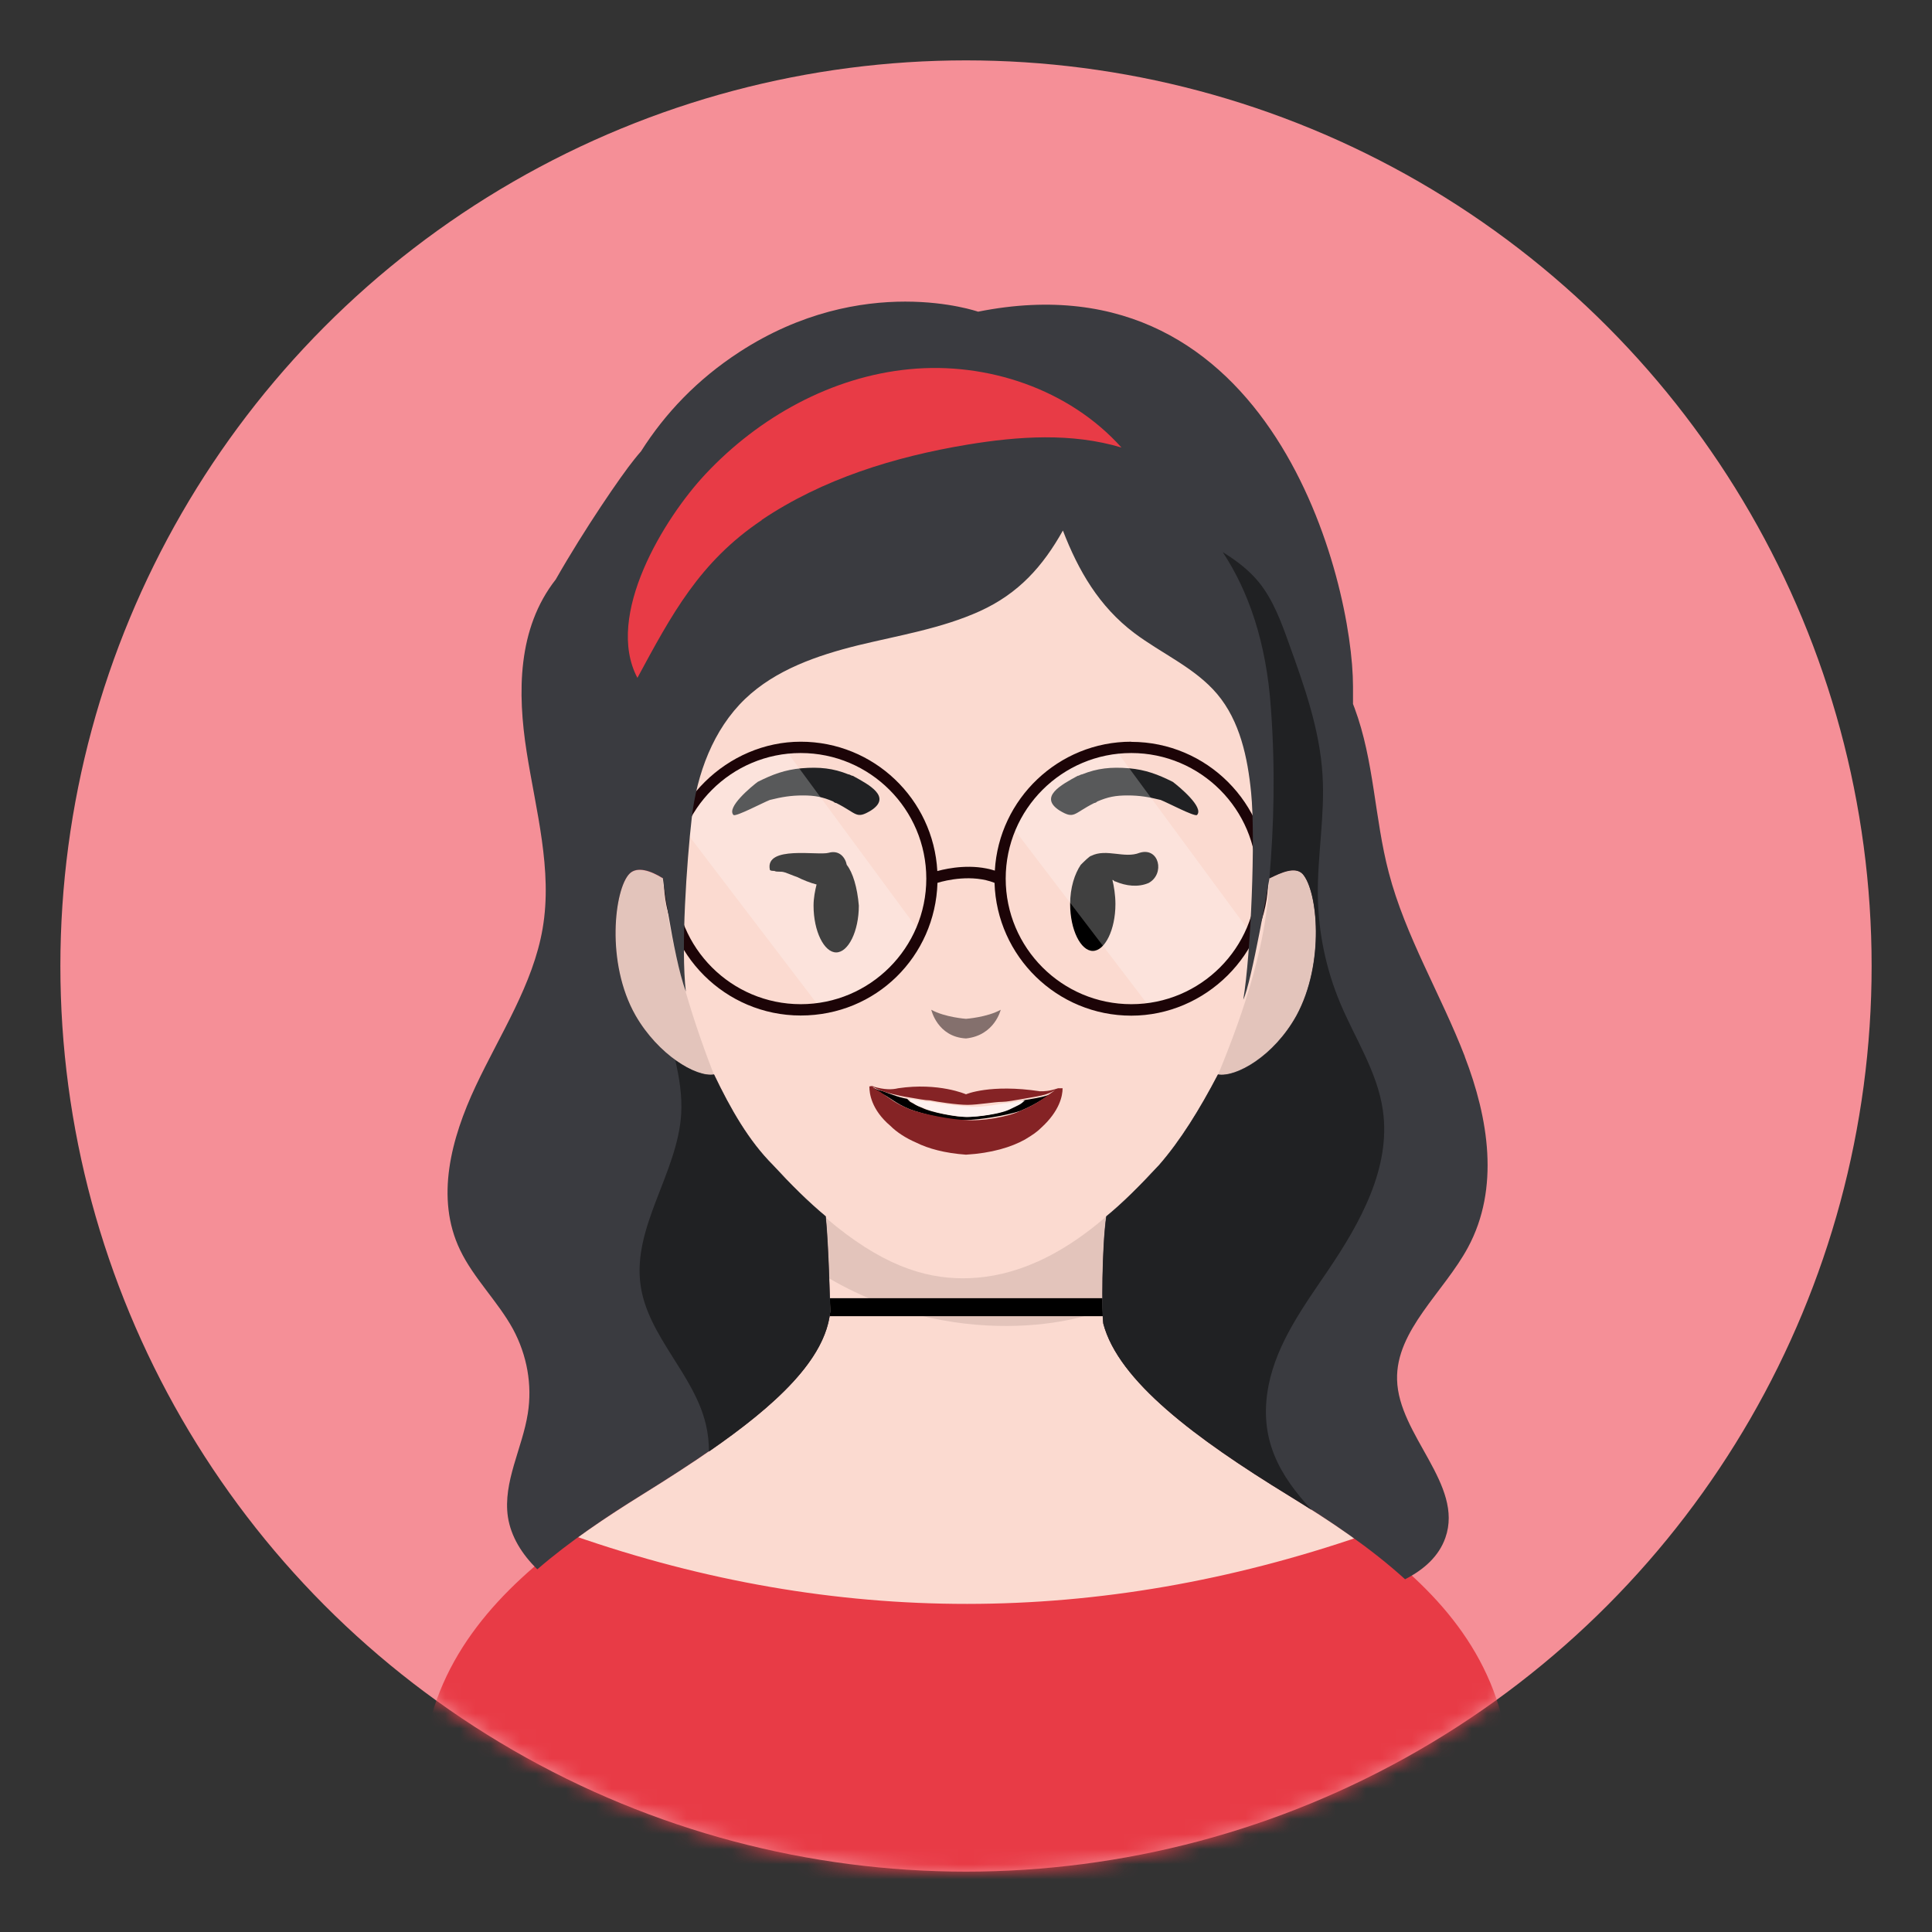 <?xml version="1.0" encoding="utf-8"?><!DOCTYPE svg PUBLIC "-//W3C//DTD SVG 1.1//EN" "http://www.w3.org/Graphics/SVG/1.1/DTD/svg11.dtd"><svg viewBox="0 0 128 128" xmlns="http://www.w3.org/2000/svg" xmlns:xlink="http://www.w3.org/1999/xlink"><rect x="0" y="0" width="128" height="128" fill="#333333" stroke="none"/><desc>Created with https://github.com/mekramy/goavatar</desc><defs></defs><circle fill="#f58f97" cx="64" cy="64" r="60"/><mask id="mask-8057ab30-c88b-4ea8-9687-2a83c4b75a58"><path fill="white" d="M0,0V64H4c0,33.14,26.86,60,60,60s60-26.86,60-60h4V0H0Z"/></mask><g mask="url(#mask-8057ab30-c88b-4ea8-9687-2a83c4b75a58)">
		<g>
			<path fill="#fbdad0" d="M99.6,116.1c-1.1-8.1-7.5-12.9-14.2-17-6.2-3.8-11.3-7.6-12.3-11.4-.1-.7-.1-5,.2-7.1,1.1-.9,2.2-2,3.5-3.4,1.4-1.6,2.7-3.7,3.9-6,1.2,.2,3.7-1.2,5.2-3.9,1.9-3.5,1.4-8.3,.4-9.4-.5-.5-1.4-.1-2.2,.3,.3-3.5,.4-7.2,.1-11.3-1-14.3-11.3-18.2-20.2-18.2s-19,3.9-20.2,18.2c-.3,4.1-.3,7.8,.1,11.3-.8-.5-1.7-.8-2.2-.3-1,1-1.6,5.9,.4,9.4,1.5,2.6,4,4.1,5.2,3.9,1.1,2.3,2.3,4.4,3.9,6,1.2,1.3,2.3,2.4,3.5,3.4,.2,1.9,.3,6.3,.3,6.3-.4,4.1-5.8,8-12.4,12.1s-13,8.9-14.2,17c-1.1,8.1-1.4,12-1.4,12H101c0,.1-.2-3.8-1.4-11.9Z" />
			<path fill="#84706d" d="M64,67.5s-1.4-.1-2.3-.6c0,0,.4,1.8,2.3,1.9,1.9-.2,2.3-1.9,2.3-1.9-.9,.5-2.3,.6-2.3,.6Z" />
			<path fill="#84706d" opacity="0.2" d="M43.9,58.2c-.8-.5-1.7-.8-2.2-.3-1,1-1.6,5.9,.4,9.4,1.5,2.6,4,4.1,5.2,3.9-1.69-4.35-2.93-8.68-3.4-13Z" />
			<path fill="#84706d" opacity="0.2" d="M84.1,58.2c-.16,4.14-1.55,8.52-3.4,13,1.2,.2,3.7-1.2,5.2-3.9,1.9-3.5,1.4-8.3,.4-9.4-.5-.5-1.4-.1-2.2,.3Z" />
			<path fill="#84706d" opacity="0.2" d="M73.05,86.64c-.03-1.59,.02-4.45,.25-6.05-3.7,3.2-6.9,4.1-9.5,4.1s-5.44-.89-9.09-4.01c0,0,0,0,0,0,.1,1.02,.18,2.68,.23,4.02,9.07,5.28,18.12,2.44,18.11,1.93Z" />
		</g><path fill="#e83b46" d="M90.26,101.74c-17.48,6.01-34.9,6.05-52.26,0-4.86,3.55-8.97,7.89-9.89,14.16-1.1,8.2-1.4,12.1-1.4,12.1H101.3c0-.1-.2-4-1.4-12.2-.84-6.27-4.79-10.56-9.64-14.06Z" />
		<g>
			<path d="M56.1,57.3c-0.1-0.5-0.5-1-1.2-0.8c-0.7,0.2-4.2-0.5-3.9,1.1c0,0.1,0.2,0.1,0.3,0.1c0.2,0.1,0.4,0,0.7,0.1
			c0.3,0.1,0.5,0.2,0.8,0.3c0.4,0.2,0.9,0.4,1.3,0.5c-0.1,0.4-0.2,0.9-0.2,1.4c0,1.7,0.7,3.1,1.5,3.1s1.5-1.4,1.5-3.1
			C56.8,58.8,56.5,57.8,56.1,57.3z"/>
			<path d="M75.5,56.5c-1,0.4-2.2-0.3-3.2,0.2c-0.1,0-0.5,0.4-0.7,0.6c-0.4,0.6-0.7,1.5-0.7,2.6c0,1.7,0.7,3.1,1.5,3.1
			c0.8,0,1.5-1.4,1.5-3.1c0-0.6-0.1-1.2-0.2-1.6c0.1,0,0.1,0.1,0.2,0.1c0.7,0.3,1.5,0.4,2.2,0.1C77.2,57.9,76.8,56.1,75.5,56.5z"/>
		</g>
		<g>
			<path fill="#202123" d="M56.5,51.4c-0.1,0-0.2-0.1-0.3-0.1c-1-0.4-1.9-0.5-3.1-0.4c-1.1,0.1-1.9,0.4-2.9,0.9
			c-0.4,0.3-2.1,1.7-1.6,2.2c0.2,0.1,1.9-0.8,2.4-1c0.8-0.2,1.4-0.3,2.2-0.3c0.8,0,1.3,0.1,2,0.4c0,0,0.1,0.1,0.2,0.1
			c1.4,0.7,1.3,1.1,2.3,0.5C59.1,52.8,57.6,52,56.5,51.4z"/>
			<path fill="#202123" d="M71.4,51.4c0.1,0,0.2-0.1,0.3-0.1c1-0.4,1.9-0.5,3.1-0.4c1.1,0.1,1.9,0.4,2.9,0.9c0.4,0.3,2.1,1.7,1.6,2.2
			c-0.2,0.1-1.9-0.8-2.4-1c-0.8-0.2-1.4-0.3-2.2-0.3c-0.8,0-1.3,0.1-2,0.4c0,0-0.1,0.1-0.2,0.1c-1.4,0.7-1.3,1.1-2.3,0.5
			C68.8,52.8,70.3,52,71.4,51.4z"/>
		</g>
		<g>
			<path d="M60.3,73.5c0.8,0.3,2.8,0.8,3.7,0.7c0.9,0,2.7-0.3,3.6-0.6c1.2-0.5,1.6-0.9,2.2-1.2c0.1,0,0.2-0.1,0.2-0.1
			l0,0l0,0c-0.2,0.1-0.4,0.2-0.7,0.3c-0.3,0.1-0.9,0.2-1.5,0.3c-0.3,0.3-0.3,0.3-1,0.6C66.2,73.8,64.7,74,64,74
			c-0.7,0-2.3-0.3-2.9-0.6c-0.5-0.2-0.4-0.2-0.8-0.4c-0.1-0.1-0.1-0.1-0.2-0.2c-0.6-0.1-1.3-0.4-1.6-0.5c-0.4-0.1-0.6-0.2-0.8-0.3
			c0.2,0.2,0.5,0.3,0.6,0.4C59,72.7,59.3,73.1,60.3,73.5L60.3,73.5z"/>
			<path fill="#FEF2F0" d="M60.4,73c0.3,0.2,0.2,0.2,0.8,0.4c0.6,0.3,2.2,0.6,2.9,0.6c0.7,0,2.2-0.2,2.8-0.5c0.6-0.3,0.7-0.3,1-0.6
			c-0.6,0.1-1.1,0.2-1.4,0.2c-0.5,0.1-1.7,0.3-2.3,0.2c-0.7,0-2-0.2-2.5-0.3c-0.3,0-0.8-0.1-1.4-0.2C60.3,72.9,60.3,73,60.4,73
			L60.4,73z"/>
			<path fill="#852325" d="M70.1,72.1c-0.6,0.2-0.9,0.2-1.2,0.2c-3.3-0.5-4.9,0.2-4.9,0.2s-1.8-0.8-4.5-0.4c-0.4,0.1-0.9,0.1-1.6-0.1
			c-0.1-0.1-0.4,0-0.3,0c0,0.4,0.1,1.5,1.4,2.6c0.4,0.4,1,0.8,1.7,1.1l0,0c0.8,0.4,1.9,0.7,3.3,0.8c1.7-0.1,3-0.5,3.9-1
			c0.5-0.3,0.8-0.5,1.1-0.8c1.2-1.1,1.4-2.1,1.4-2.6C70.5,72.1,70.2,72.1,70.1,72.1z M67.6,73.6C66.8,74,65,74.3,64,74.2
			c-0.9,0-2.9-0.4-3.7-0.7c-1-0.4-1.3-0.7-1.9-1.1c-0.1-0.1-0.4-0.2-0.6-0.4l0,0c0.2,0.1,0.4,0.2,0.7,0.3c0.3,0.1,1,0.3,1.7,0.4
			c0.6,0.1,1.1,0.2,1.4,0.2c0.5,0.1,1.8,0.3,2.5,0.3c0.7,0,1.8-0.2,2.3-0.2c0.3,0,0.8-0.1,1.4-0.2s1.2-0.2,1.5-0.3
			c0.3-0.1,0.5-0.2,0.6-0.3l0,0l0,0l0,0l-0.1,0.1C69.2,72.7,68.8,73.1,67.6,73.6z"/>
		</g><g>
			<path fill="white" opacity="0.25" d="M52.15,49.82l8.89,12.07s-2.68,5.13-6.95,4.56l-8.98-11.78s2.43-5.18,7.04-4.85Z" />
			<path fill="white" opacity="0.25" d="M74.02,49.82l8.89,12.07s-2.68,5.13-6.95,4.56l-8.98-11.78s2.43-5.18,7.04-4.85Z" />
			<path fill="#1c0407" d="M74.95,49.14c-4.82,0-8.77,3.79-9.04,8.54-1.48-.47-3.04-.18-3.81,.03-.26-4.77-4.21-8.57-9.05-8.57s-9.07,4.07-9.07,9.07,4.07,9.07,9.07,9.07,8.91-3.92,9.06-8.79c.59-.18,2.3-.58,3.78,0,.15,4.88,4.15,8.8,9.06,8.8s9.07-4.07,9.07-9.07-4.07-9.07-9.07-9.07Zm-21.9,17.39c-4.59,0-8.32-3.73-8.32-8.32s3.73-8.32,8.32-8.32,8.32,3.73,8.32,8.32-3.73,8.32-8.32,8.32Zm21.9,0c-4.59,0-8.32-3.73-8.32-8.32s3.73-8.32,8.32-8.32,8.32,3.73,8.32,8.32-3.73,8.32-8.32,8.32Z" />
		</g><path d="M54.98,86.01c.02,.54,.02,.89,.02,.89,0,.1-.04,.2-.05,.3h18.12c-.01-.3-.02-.72-.02-1.19h-18.07Z" /><g>
			<path fill="#3a3b40" d="M97.05,70c-1.58-4.1-3.94-7.97-5.04-12.19-.95-3.61-.96-7.39-2.27-10.91-.03-.09-.07-.17-.1-.26,0-.39,0-.77,0-1.15,0-6.98-5.33-28.74-24.84-24.84,0,0-7.6-2.67-15.81,2.67-2.8,1.82-4.93,4.07-6.52,6.58-.15,.17-.3,.35-.45,.54-.87,1.07-3.31,4.63-5.2,7.95-2.55,3.25-2.54,7.51-1.93,11.41,.61,3.9,1.73,7.83,1.06,11.72-.63,3.69-2.82,7-4.44,10.45-1.62,3.45-2.68,7.41-1.03,10.84,.89,1.87,2.51,3.42,3.51,5.25,.93,1.73,1.28,3.69,.98,5.58-.36,2.31-1.66,4.54-1.32,6.86,.2,1.3,.93,2.48,1.95,3.47,2.14-1.85,4.56-3.47,7.01-4.99,6.6-4.1,12-8,12.4-12.1,0,0-.1-4.4-.3-6.3-1.2-1-2.3-2.1-3.5-3.4-1.6-1.6-2.8-3.7-3.9-6-1.2,.2-3.7-1.3-5.2-3.9-2-3.5-1.4-8.4-.4-9.4,.5-.5,1.4-.2,2.2,.3-.1-.83,.64,5.1,1.53,7.52-.34-2.92,.06-8.59,.39-11.51,.34-2.92,1.42-5.86,3.54-7.89,2.02-1.93,4.78-2.88,7.49-3.55,2.72-.66,5.52-1.11,8.06-2.26,2.57-1.17,4.17-2.97,5.5-5.34,1.03,2.67,2.4,5.03,4.73,6.79,1.82,1.37,4.02,2.3,5.49,4.04,1.51,1.79,2.02,4.21,2.25,6.53,.3,3.01-.02,10.73-.52,13.72,.55-1.11,1.74-8.06,1.74-8.06,.8-.4,1.69-.79,2.18-.29,1,1.1,1.5,5.9-.4,9.4-1.5,2.7-4,4.1-5.2,3.9-1.2,2.3-2.5,4.4-3.9,6-1.3,1.4-2.4,2.5-3.5,3.4-.3,2.1-.3,6.4-.2,7.1,1,3.8,6.1,7.6,12.3,11.4,2.73,1.67,5.41,3.47,7.7,5.55,1.25-.64,2.24-1.52,2.67-2.75,1.24-3.52-3.11-6.79-3.2-10.47-.09-3.27,3.11-5.81,4.7-8.77,2.11-3.92,1.36-8.55-.22-12.65Z" />
			<path fill="#e83b46" d="M50.46,34.45c4.04-2.72,8.81-4.19,13.62-4.99,3.39-.56,6.92-.8,10.22,.19-3.46-3.86-8.89-5.69-14.04-5.19-5.15,.49-9.98,3.17-13.52,6.95-2.73,2.91-6.7,9.37-4.51,13.5,2.26-4.18,4.11-7.68,8.24-10.45Z" />
			<path fill="#202123" d="M55,86.9s-.1-4.4-.3-6.3c-1.2-1-2.3-2.1-3.5-3.4-1.6-1.6-2.8-3.7-3.9-6-.62,.1-1.57-.25-2.56-.96,.27,1.18,.46,2.36,.39,3.57-.24,3.91-3.24,7.46-2.69,11.34,.48,3.39,3.55,5.9,4.33,9.24,.14,.6,.2,1.19,.2,1.78,4.47-3.09,7.72-6.12,8.03-9.26Z" />
			<path fill="#202123" d="M84.2,46.9c.3,4.1,.2,7.8-.1,11.3,.8-.4,1.7-.8,2.2-.3,1,1.1,1.5,5.9-.4,9.4-1.5,2.7-4,4.1-5.2,3.9-1.2,2.3-2.5,4.4-3.9,6-1.3,1.4-2.4,2.5-3.5,3.4-.3,2.1-.3,6.4-.2,7.1,1,3.8,6.1,7.6,12.3,11.4,.5,.31,1,.62,1.5,.94-2.08-2.25-3.56-4.68-2.85-8.27,.56-2.81,2.31-5.21,3.92-7.58,2.15-3.17,4.19-6.83,3.65-10.62-.36-2.55-1.85-4.77-2.84-7.14-.93-2.23-1.43-4.63-1.47-7.05-.04-2.68,.48-5.36,.31-8.04-.18-3.01-1.21-5.89-2.23-8.72-.51-1.42-1.04-2.88-1.99-4.05-.66-.81-1.5-1.44-2.39-1.99,1.72,2.61,2.89,5.99,3.19,10.33Z" />
		</g></g></svg>